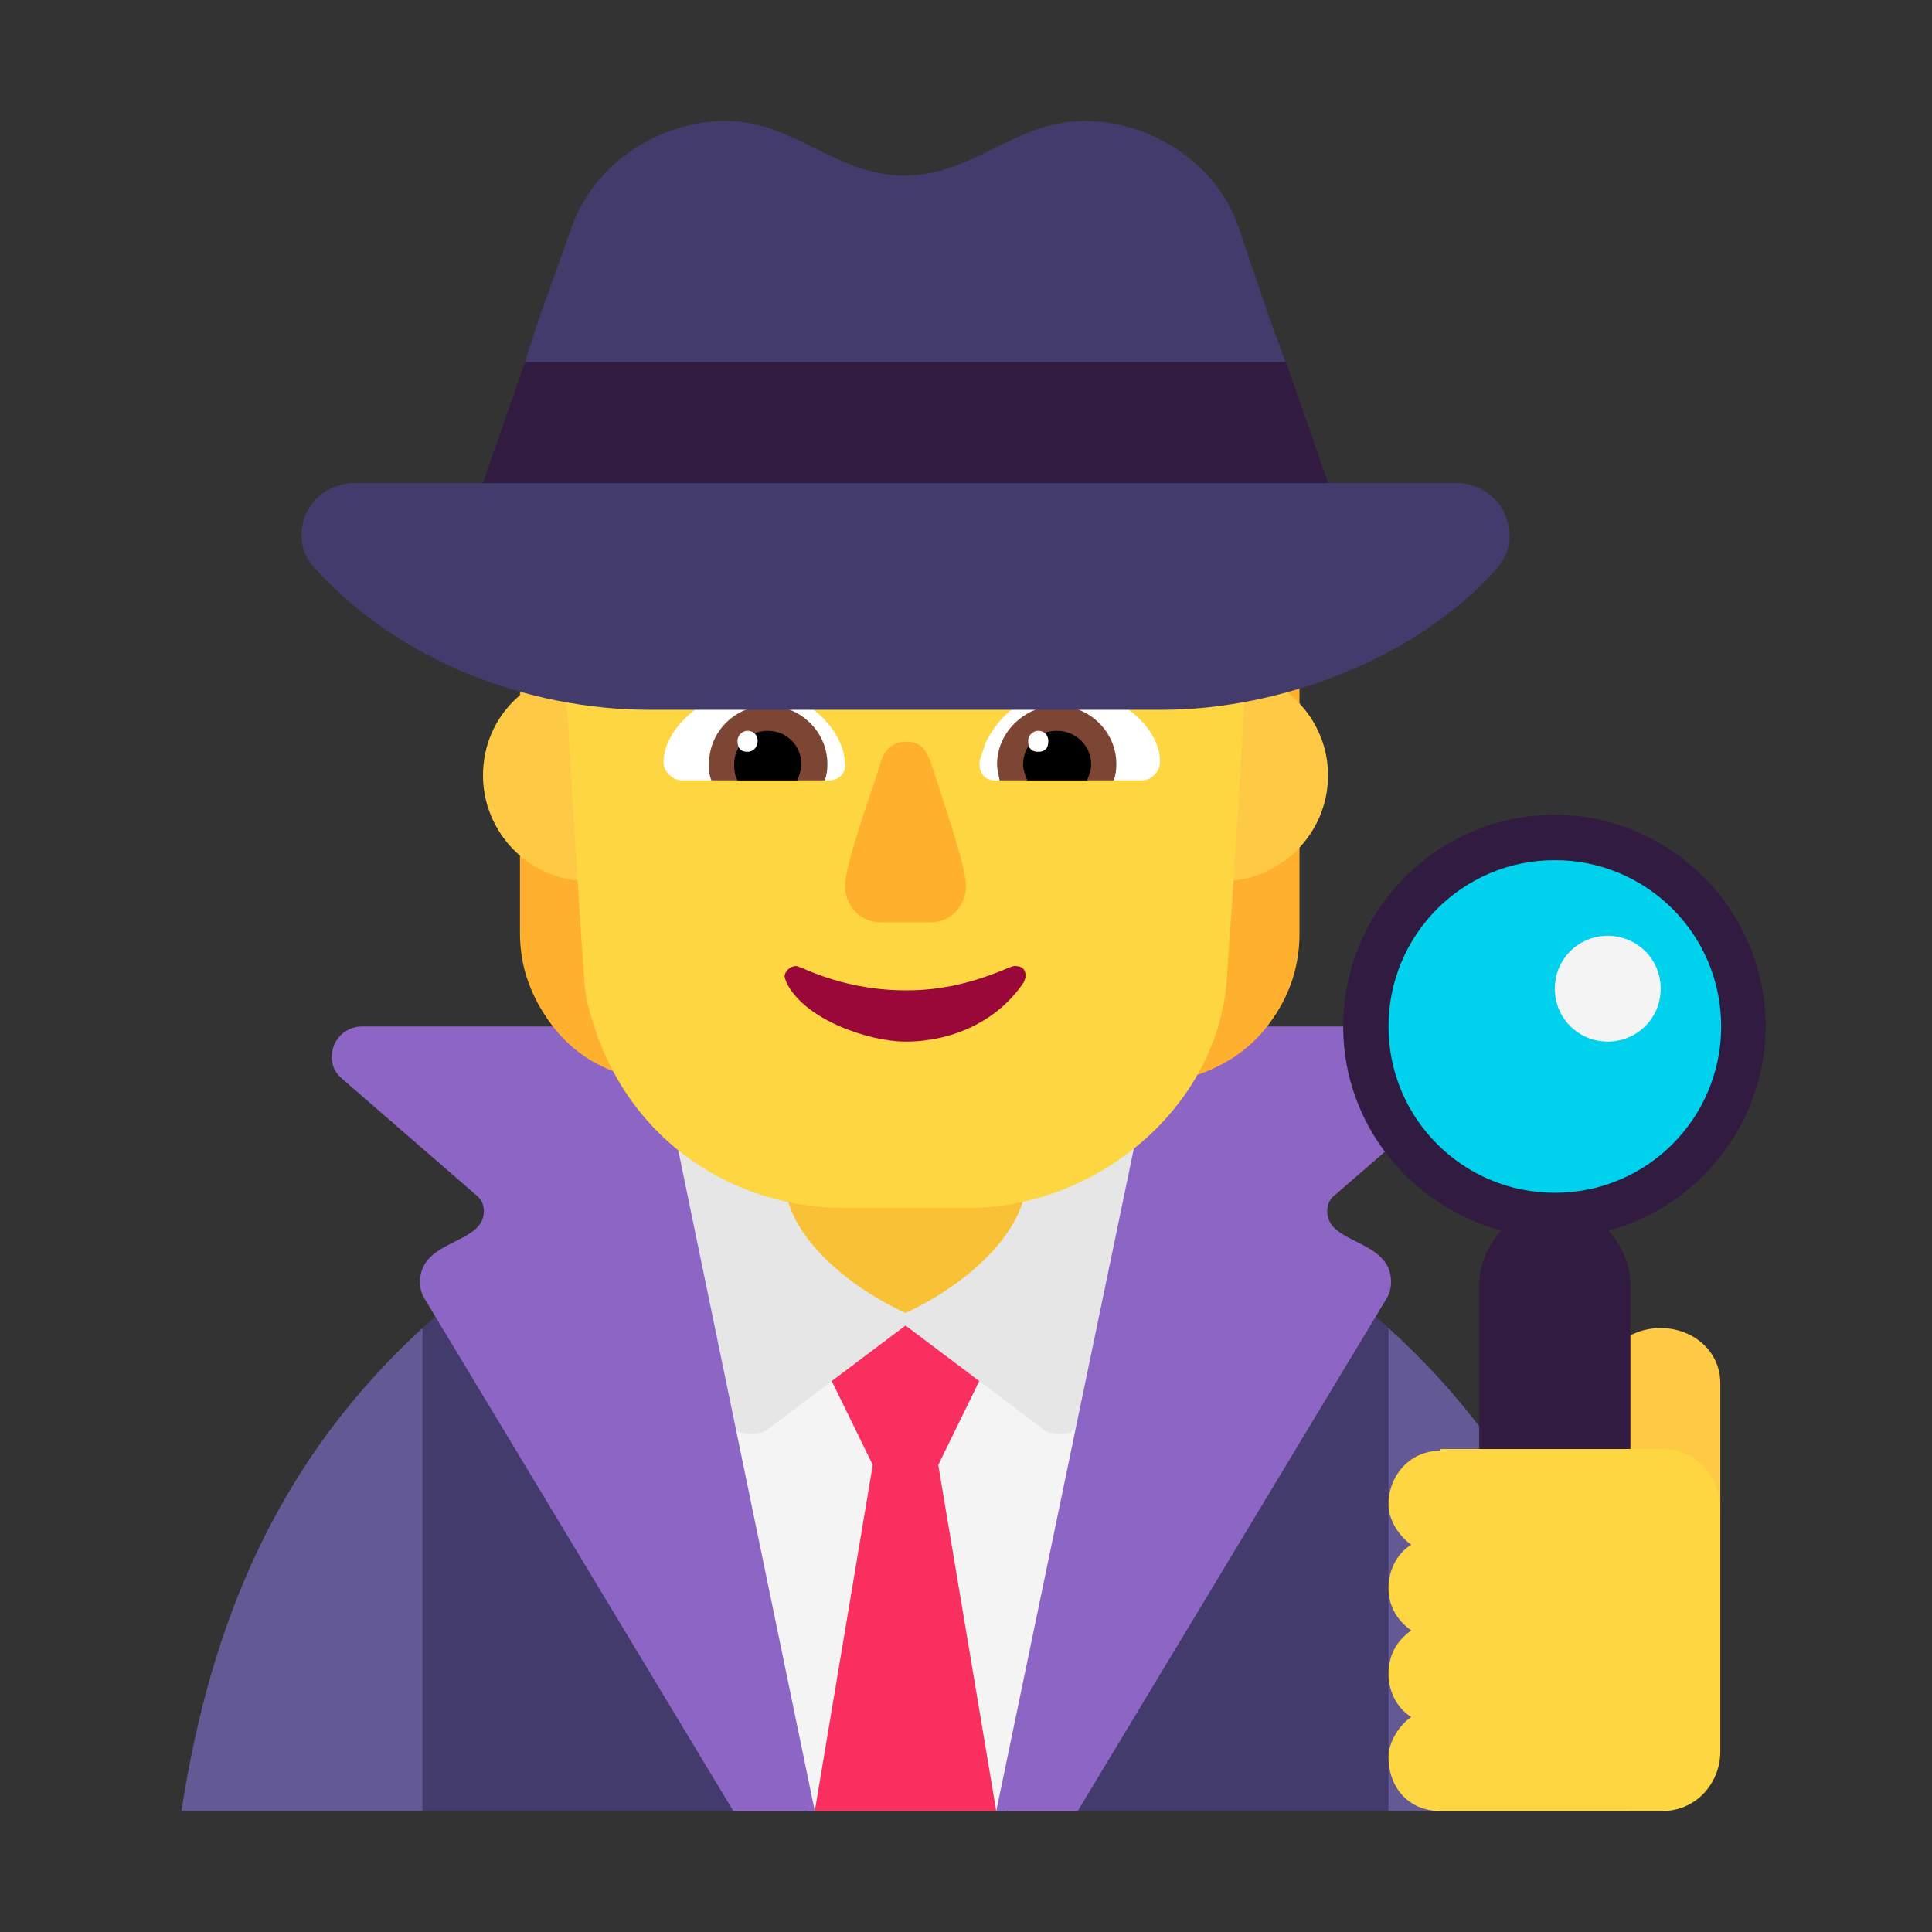 <svg version="1.1" xmlns="http://www.w3.org/2000/svg" viewBox="0 0 2300 2300"><rect x="0" y="0" width="2300" height="2300" fill="#333333" stroke="none"/><g transform="scale(1,-1) translate(-256, -1869)">
		<path d="M1909-287l137 264-137 311c-164 150-371 215-573 215-214 0-418-69-577-215l-109-311 109-264 1150 0 z" fill="#433B6B"/>
		<path d="M2197-287c-38 232-113 416-288 575l0-575 288 0 z M759-287l0 575c-171-157-252-348-287-575l287 0 z" fill="#635994"/>
		<path d="M1454-287l168 756c-95 23-191 34-288 34-96 0-192-12-287-35l170-755 237 0 z" fill="#F4F4F4"/>
		<path d="M1442-287l-69 412 87 178-252 0 87-178-69-412 216 0 z" fill="#F92F60"/>
		<path d="M1518 162c17 0 32 11 36 27l68 314-575 0 67-314c4-18 20-27 36-27 9 0 17 2 22 7l162 122 162-122c5-5 13-7 22-7 z" fill="#E6E6E6"/>
		<path d="M1334 306c58 26 144 89 144 161l0 126-288 0 0-126c0-73 86-135 144-161 z" fill="#F9C136"/>
		<path d="M1539-287l-97 0 194 934 345 0c19 0 36-15 36-36 0-11-4-19-12-26l-159-138c-7-5-10-12-10-20 0-40 76-33 76-84 0-8-2-15-6-21l-367-609 z M1226-287l-193 934-346 0c-19 0-36-15-36-36 0-11 4-19 12-26l159-138c7-5 10-12 10-20 0-40-76-33-76-84 0-8 2-15 6-21l367-609 97 0 z" fill="#8D65C5"/>
		<path d="M1537 539l149 52c35 13 64 34 85 65 21 30 32 64 32 101l0 335c0 13 2 25 6 35 3 9 7 18 11 26l12 24c3 7 5 16 5 25 0 18-5 36-14 54-9 18-19 35-30 52-11 17-22 33-31 48-9 15-14 28-14 40 0 5 1 11 2 17 1 6 2 12 2 17 0 7-2 12-6 15-4 3-9 5-14 8-25 10-45 21-62 34-17 12-32 29-47 52-7 10-14 17-21 22-7 4-17 6-29 6-19 0-37-3-55-8-18-5-37-8-56-8-6 0-12 4-18 11-7 7-13 14-18 23l-17 23c-6 7-12 10-17 10-5 0-13-2-23-6-10-4-20-6-30-6-9 0-19 2-29 6-10 4-18 6-23 6-5 0-11-3-16-10-6-7-12-15-17-23-6-9-12-16-18-23-6-7-12-11-18-11-19 0-38 3-56 9-19 6-38 9-57 9-11 0-20-2-27-6-7-4-14-11-20-20-15-23-31-42-48-55-17-13-39-25-64-35-11-4-20-13-28-26-8-13-15-28-21-44l-16-49c-5-17-11-30-16-40-5-11-12-23-21-38-9-15-13-28-13-39 0-9 2-18 7-26l15-27c5-9 10-20 15-31 5-11 7-25 7-40l0-335c0-37 11-70 32-101 21-31 49-53 84-65l150-52 0 596c15 14 28 32 37 53 9 21 14 41 17 61 3-1 7-1 11-1l11 0c23 0 44 4 65 11 21 7 40 19 57 34 19-17 42-29 68-37 18-6 36-8 54-8 7 0 15 0 22 1 3-23 9-44 18-61 9-18 21-36 36-53l0-597 z" fill="#FFB02F"/>
		<path d="M1711 820c69 0 126 56 126 126 0 68-55 125-126 125-71 0-125-60-125-125 0-69 54-126 125-126 z M957 820c69 0 126 56 126 126 0 70-58 125-126 125-69 0-126-54-126-125 0-69 56-126 126-126 z" fill="#FECA46"/>
		<path d="M1409 431c147 0 292 113 307 266 11 149 19 299 28 448 1 15 3 29 3 45 0 179-149 320-325 320l-176 0c-185 0-325-144-325-324 0-15 1-26 2-41 11-149 18-299 29-448 1-13 4-27 9-42 44-149 174-224 299-224l149 0 z" fill="#FDD641"/>
		<path d="M1616 940l-176 0c-13 0-18 10-18 21 0 4 6 18 7 23 18 38 56 66 101 66 44 0 107-40 107-88 0-12-11-22-21-22 z M1243 940c9 0 19 6 19 17 0 51-59 93-108 93-46 0-108-41-108-89 0-10 10-21 22-21l175 0 z" fill="#FFFFFF"/>
		<path d="M1582 940l-136 0c-1 7-3 12-3 19 0 40 35 70 71 70 38 0 71-30 71-70 0-7-1-13-3-19 z M1238 940c2 6 3 12 3 19 0 40-33 70-71 70-38 0-70-30-70-70 0-7 0-12 3-19l135 0 z" fill="#7D4533"/>
		<path d="M1550 940l-71 0c-3 7-5 13-5 19 0 23 18 40 40 40 23 0 41-18 41-40 0-6-2-12-5-19 z M1205 940c3 7 5 13 5 19 0 23-18 40-40 40-22 0-40-17-40-40 0-7 1-14 4-19l71 0 z" fill="#000000"/>
		<path d="M1492 974c8 0 12 4 12 13 0 7-5 12-12 12-6 0-12-5-12-12 0-9 4-13 12-13 z M1146 974c7 0 12 6 12 13 0 7-5 12-12 12-6 0-12-5-12-12 0-9 4-13 12-13 z" fill="#FFFFFF"/>
		<path d="M1364 771c25 0 42 21 42 43 0 20-19 77-32 117-13 40-15 55-40 55-15 0-25-10-29-23-8-28-43-121-43-149 0-22 17-43 42-43l60 0 z" fill="#FFB02C"/>
		<path d="M1334 629c54 0 109 23 141 71 1 3 2 5 2 7 0 8-4 12-13 12-2 0-4-1-7-2-40-17-78-27-122-27-43 0-85 9-125 27l-6 2c-7 0-14-6-14-13l2-6c21-45 99-71 142-71 z" fill="#990839"/>
		<path d="M2304 72l0 150c0 40-34 66-71 66-37 0-72-26-72-66l0-150 143 0 z" fill="#FECA46"/>
		<path d="M2107 431c119 0 215 97 215 216 0 121-97 216-215 216-121 0-216-99-216-216 0-121 99-216 216-216 z" fill="#00D1ED"/>
		<path d="M2107 16c50 0 90 42 90 93l0 230c0 24-10 47-26 65 109 29 187 130 187 243 0 140-115 252-251 252-139 0-252-113-252-252 0-117 81-214 188-243-16-18-26-41-26-65l0-230c0-51 39-93 90-93 z M2107 449c-109 0-198 88-198 198 0 109 88 198 198 198 109 0 198-88 198-198 0-109-88-198-198-198 z" fill="#321B41"/>
		<path d="M2170 629c34 0 63 27 63 63 0 36-29 63-63 63-34 0-63-27-63-63 0-36 29-63 63-63 z" fill="#F4F4F4"/>
		<path d="M2235-287c40 0 69 33 69 71l0 289c0 38-29 71-69 71l-264 0 0-2c-37 0-62-30-62-64 0-19 13-38 27-48-18-11-27-32-27-51 0-21 9-38 27-51-18-13-27-30-27-52 0-19 9-40 27-51-14-10-27-29-27-48 0-35 23-64 62-64l264 0 z" fill="#FDD641"/>
		<path d="M1639 1024c143 0 303 62 396 165 11 12 18 25 18 42 0 36-29 63-63 63l-153 0-107 61 58 79c-21 55-39 110-58 166-26 74-103 125-183 125-83 0-132-65-214-65-83 0-131 65-213 65-80 0-156-51-183-125-19-56-41-110-57-166l57-70-106-70-152 0c-34 0-64-25-64-62 0-19 7-30 19-43 97-105 247-165 396-165l609 0 z" fill="#433B6B"/>
		<path d="M1837 1294l-50 144-906 0-50-144 1006 0 z" fill="#321B41"/>
	</g></svg>

